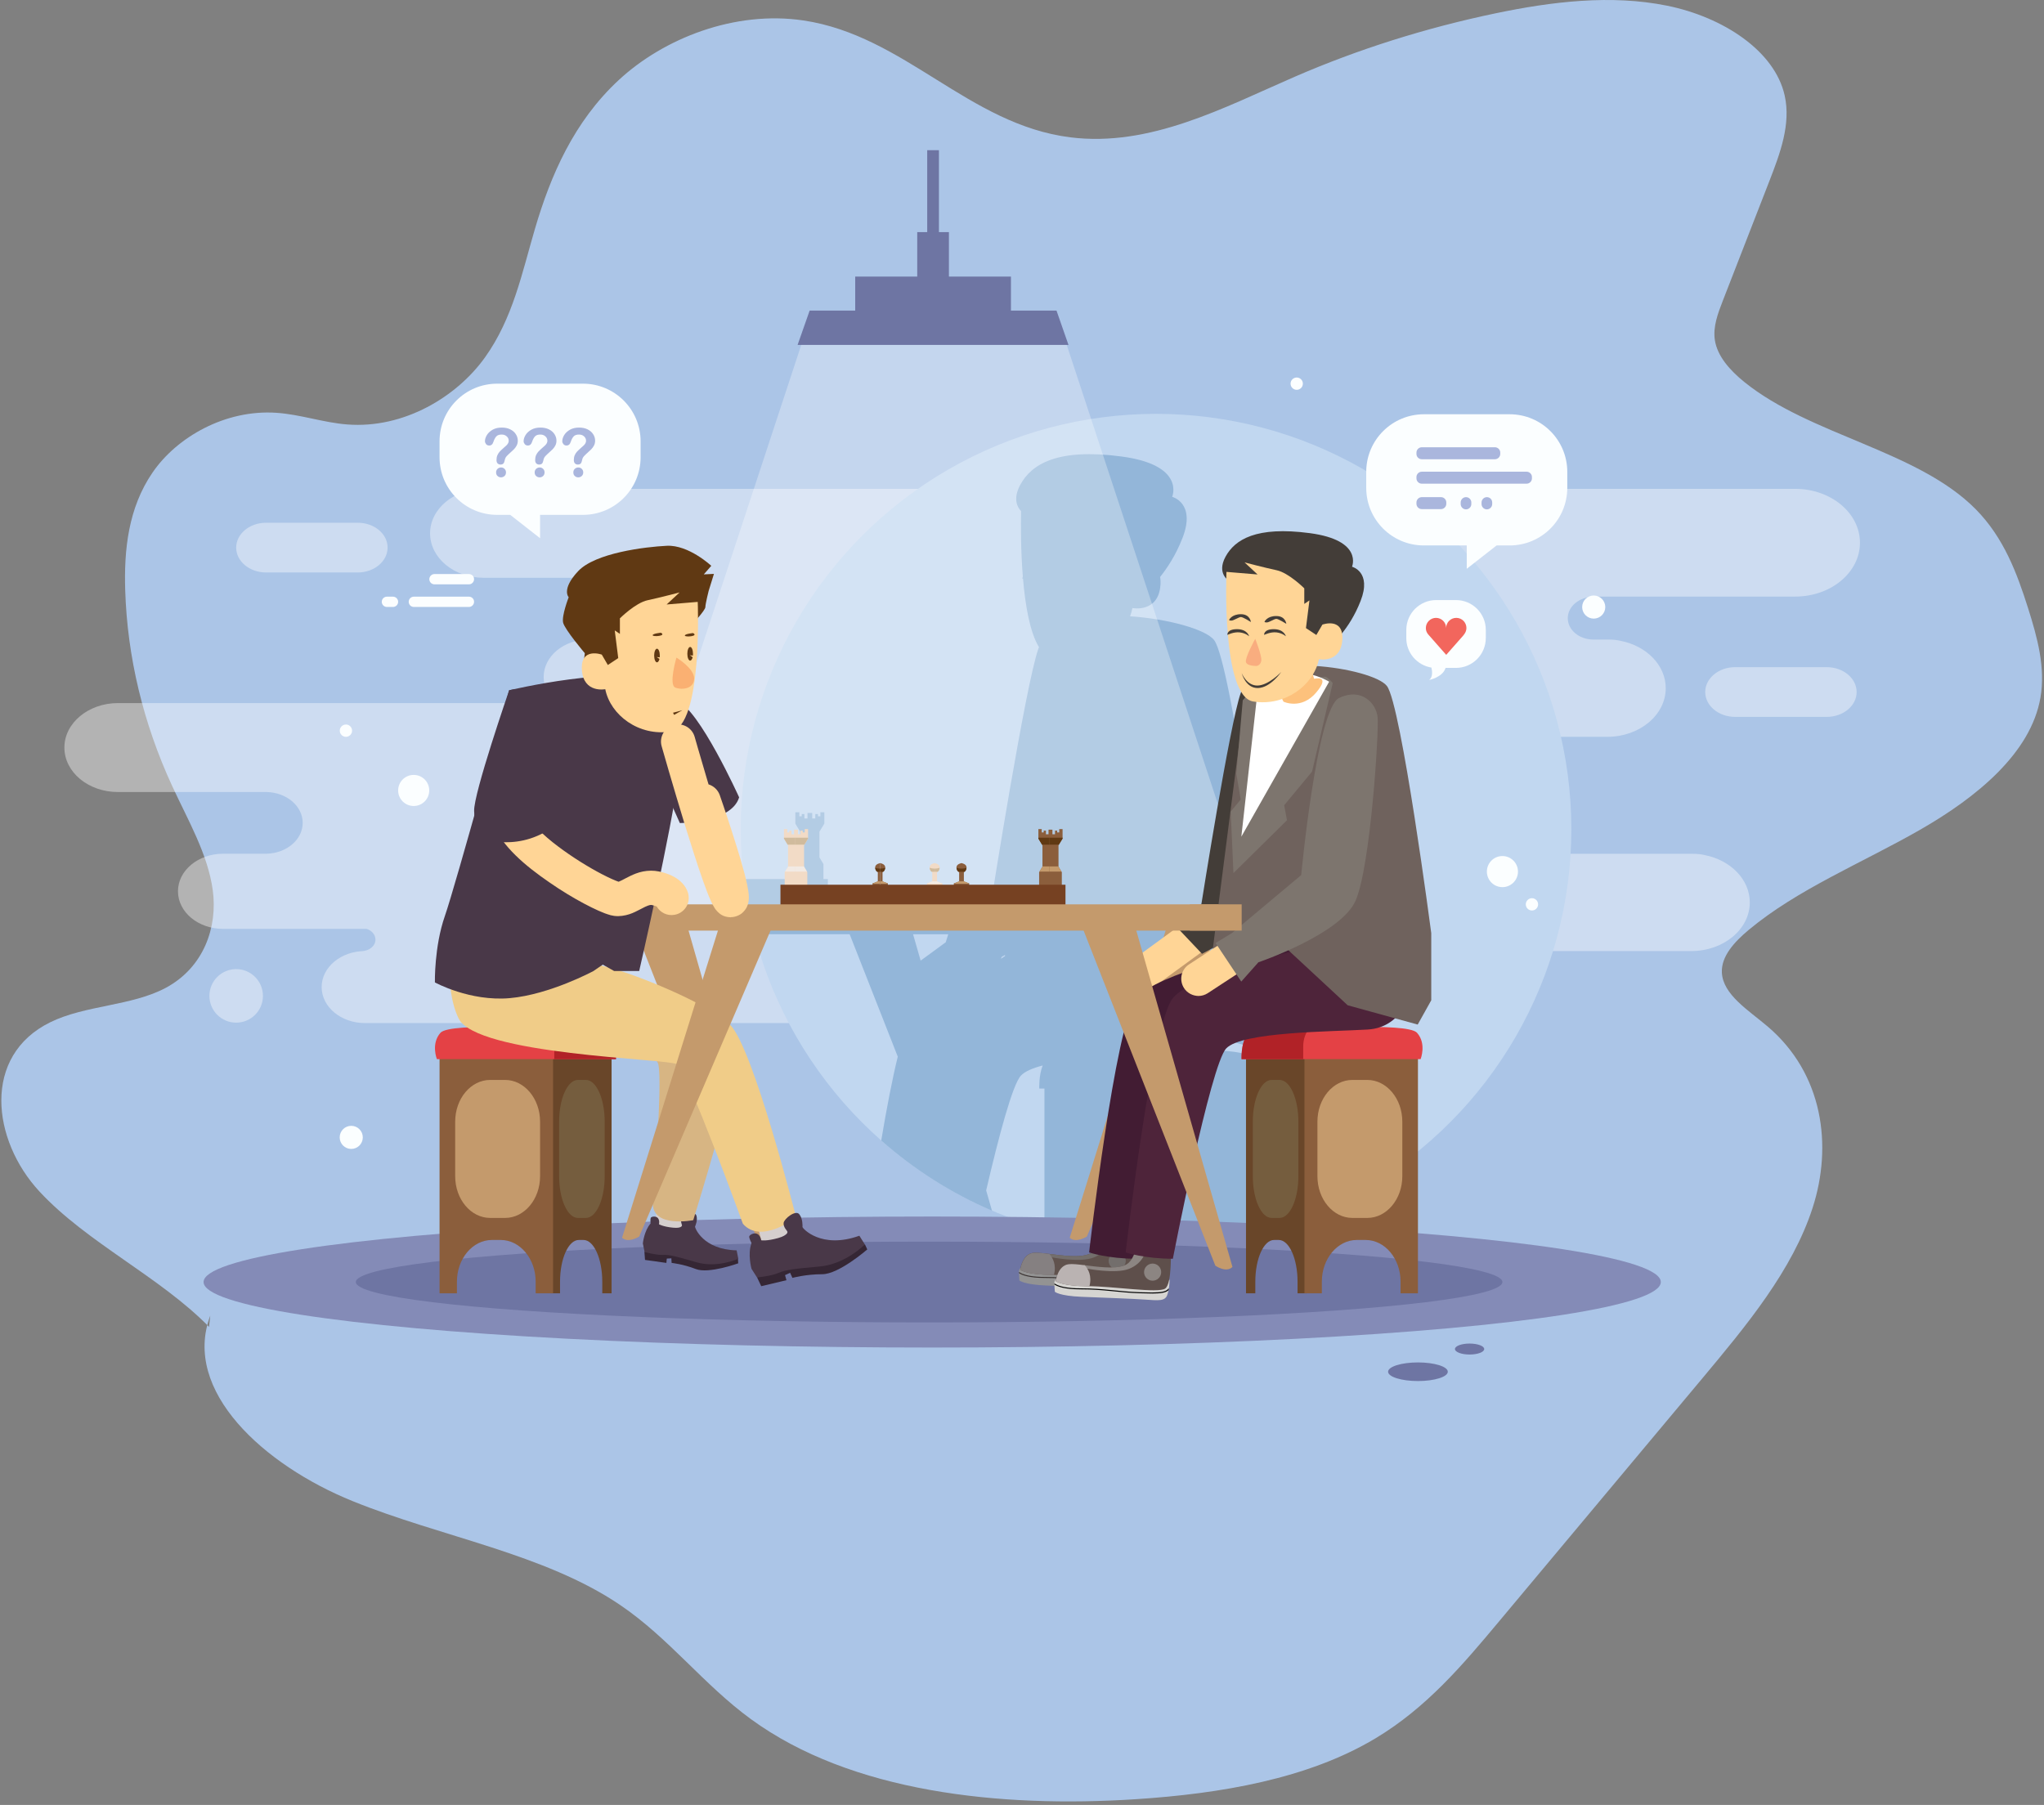 <?xml version="1.0" encoding="UTF-8"?>
<svg width="428px" height="378px" viewBox="0 0 428 378" version="1.1" xmlns="http://www.w3.org/2000/svg" xmlns:xlink="http://www.w3.org/1999/xlink">
    <rect x="0" y="0" width="428" height="378" fill="#808080" stroke="none"/>
    <!-- Generator: Sketch 51.1 (57501) - http://www.bohemiancoding.com/sketch -->
    <title>Group</title>
    <desc>Created with Sketch.</desc>
    <defs></defs>
    <g id="Desktop" stroke="none" stroke-width="1" fill="none" fill-rule="evenodd">
        <g id="Home-2" transform="translate(-866, -1671)">
            <g id="services" transform="translate(69, 1355)">
                <g id="challenging-Friends">
                    <g id="Group" transform="translate(797, 316)">
                        <path d="M8.248,249.514 C-1.705,238.77 -3.812,221.12 10.534,214.08 C17.876,210.477 27.545,210.706 34.702,206.879 C42.75,202.575 45.584,194.065 44.554,186.459 C43.524,178.853 39.356,171.771 36.039,164.581 C29.983,151.452 26.652,137.55 26.218,123.59 C25.955,115.151 26.851,106.396 31.94,98.963 C37.031,91.529 47.174,85.725 57.878,86.45 C62.913,86.79 67.668,88.499 72.698,88.891 C84.625,89.821 95.701,83.045 101.564,74.832 C107.427,66.619 109.318,57.091 112.016,47.916 C115.303,36.742 120.132,25.505 129.57,16.755 C139.007,8.005 153.876,2.155 168.222,4.283 C189.424,7.428 202.818,26.095 224.127,28.761 C240.807,30.848 256.284,22.515 271.066,16.092 C284.351,10.32 298.543,5.837 313.217,2.777 C324.92,0.337 337.355,-1.188 349.077,1.193 C360.8,3.574 371.626,10.648 373.704,20.02 C375.038,26.034 372.742,32.138 370.472,37.977 C367.234,46.299 363.997,54.622 360.76,62.946 C359.711,65.641 358.653,68.433 359.081,71.23 C359.6,74.606 362.235,77.558 365.248,79.997 C379.078,91.188 401.559,94.334 413.721,106.663 C419.597,112.619 422.355,120.072 424.671,127.384 C426.614,133.516 428.345,139.849 427.257,146.108 C425.24,157.698 413.976,166.955 401.939,173.839 C389.903,180.723 376.388,186.223 366.177,194.736 C363.198,197.22 360.393,200.254 360.547,203.666 C360.757,208.298 366.11,211.554 370.115,214.957 C381.754,224.842 383.768,239.932 379.539,252.981 C375.308,266.031 365.742,277.556 356.33,288.81 C342.122,305.8 327.914,322.791 313.705,339.782 C306.317,348.617 298.722,357.628 288.027,364.042 C273.856,372.541 255.604,375.639 237.837,376.796 C209.301,378.655 178.184,375.333 157.217,360.012 C147.204,352.696 140.161,343.103 129.804,336.089 C113.973,325.37 92.396,321.892 73.822,314.364 C55.25,306.836 38.084,291.266 44.03,275.525 L43.773,277.877 C33.45,267.35 18.202,260.258 8.248,249.514 Z" id="Fill-3" fill="#ABC5E7"></path>
                        <g transform="translate(13.431, 102.374)" fill="#FFFFFF" fill-rule="nonzero" opacity="0.4">
                            <g transform="translate(0, 44.745)">
                                <path d="M62.225,52.057 L62.375,52.057 C62.375,52.057 62.325,52.057 62.225,52.057 Z" id="Shape"></path>
                                <path d="M285.881,0.122 L167.994,0.122 L96.298,0.122 L11.265,0.122 C5.084,0.122 0.052,4.3 0.052,9.436 C0.052,14.59 5.066,18.751 11.265,18.751 L42.673,18.751 C42.586,18.751 42.516,18.751 42.429,18.751 C46.608,18.856 49.951,21.711 49.951,25.21 C49.951,28.71 46.608,31.548 42.429,31.67 C42.516,31.67 42.586,31.67 42.673,31.67 L33.289,31.67 C28.066,31.67 23.835,35.187 23.835,39.539 C23.835,43.892 28.066,47.409 33.289,47.409 L63.339,47.409 C64.419,47.757 65.185,48.628 65.185,49.655 C65.185,50.978 63.897,52.057 62.295,52.057 L62.974,52.057 C57.977,52.057 53.92,55.435 53.92,59.596 C53.92,63.757 57.977,67.135 62.974,67.135 L209.466,67.135 C214.463,67.135 218.519,63.757 218.519,59.596 C218.519,55.435 214.463,52.057 209.466,52.057 L240.927,52.057 L340.706,52.057 C347.479,52.057 352.963,47.496 352.963,41.872 C352.963,37.067 348.959,33.045 343.579,31.966 C342.778,31.774 341.942,31.687 341.072,31.687 L243.677,31.687 C240.7,31.687 238.298,29.685 238.298,27.213 C238.298,24.74 240.718,22.738 243.677,22.738 L243.677,22.686 L285.881,22.686 C293.367,22.686 299.443,17.637 299.443,11.404 C299.443,5.171 293.367,0.122 285.881,0.122 Z" id="Shape"></path>
                                <circle id="Oval" cx="36.022" cy="61.442" r="5.606"></circle>
                            </g>
                            <g transform="translate(35.866, 0)" id="Shape">
                                <path d="M102.931,51.936 L103.081,51.936 C103.031,51.936 102.981,51.936 102.931,51.936 Z"></path>
                                <path d="M326.586,0 L208.7,0 L137.003,0 L51.97,0 C45.79,0 40.758,4.179 40.758,9.315 C40.758,14.468 45.772,18.629 51.97,18.629 L83.379,18.629 C83.292,18.629 83.222,18.629 83.135,18.629 C87.314,18.734 90.657,21.589 90.657,25.089 C90.657,28.588 87.314,31.426 83.135,31.548 C83.222,31.548 83.292,31.548 83.379,31.548 L73.995,31.548 C68.772,31.548 64.541,35.065 64.541,39.417 C64.541,43.77 68.772,47.287 73.995,47.287 L104.045,47.287 C105.125,47.635 105.891,48.506 105.891,49.533 C105.891,50.856 104.602,51.936 103.001,51.936 L103.68,51.936 C98.683,51.936 94.626,55.313 94.626,59.474 C94.626,63.635 98.683,67.013 103.68,67.013 L250.172,67.013 C255.168,67.013 259.225,63.635 259.225,59.474 C259.225,55.313 255.168,51.936 250.172,51.936 L281.632,51.936 L287.239,51.936 C294.011,51.936 299.496,47.374 299.496,41.75 C299.496,36.945 295.491,32.923 290.111,31.844 C289.31,31.652 288.475,31.565 287.604,31.565 L284.366,31.565 C281.389,31.565 278.986,29.563 278.986,27.091 C278.986,24.618 281.406,22.616 284.366,22.616 L284.366,22.564 L326.604,22.564 C334.09,22.564 340.166,17.515 340.166,11.282 C340.166,5.049 334.073,0 326.586,0 Z"></path>
                                <path d="M25.628,7.103 L6.407,7.103 C2.96,7.103 0.157,9.436 0.157,12.309 C0.157,15.182 2.96,17.515 6.407,17.515 L25.611,17.515 C29.058,17.515 31.861,15.182 31.861,12.309 C31.879,9.436 29.076,7.103 25.628,7.103 Z"></path>
                                <path d="M333.22,37.346 L314.016,37.346 C310.569,37.346 307.766,39.679 307.766,42.551 C307.766,45.424 310.569,47.757 314.016,47.757 L333.22,47.757 C336.667,47.757 339.47,45.424 339.47,42.551 C339.47,39.679 336.667,37.346 333.22,37.346 Z"></path>
                            </g>
                        </g>
                        <g transform="translate(154.978, 86.53)" fill-rule="nonzero">
                            <circle id="Oval" fill="#C1D7F0" cx="87.087" cy="87.105" r="86.965"></circle>
                            <path d="M81.655,42.534 C81.864,41.977 82.021,41.402 82.143,40.81 C82.143,40.81 87.575,41.89 88.01,36.022 C88.062,35.343 88.028,34.786 87.94,34.299 C89.403,32.471 91.214,29.772 92.624,26.151 C95.497,18.786 90.465,17.515 90.465,17.515 C90.465,17.515 93.338,10.864 79.862,9.071 C66.386,7.278 60.989,10.69 58.656,15.008 C57.089,17.915 58.029,19.674 58.83,20.51 C58.778,23.173 58.743,28.623 59.196,34.212 C59.091,34.473 59.109,34.682 59.109,34.682 C59.109,34.682 59.161,34.664 59.231,34.629 C59.701,40.201 60.658,45.859 62.573,48.993 C62.521,49.098 62.486,49.22 62.451,49.324 C59.753,56.88 52.562,102.356 52.562,102.356 L52.423,102.496 L49.69,102.496 L18.368,102.496 L18.368,97.568 L17.445,97.568 L17.445,94.417 L16.61,93.024 L16.61,92.955 L16.61,87.644 L17.637,85.956 L17.637,85.729 L17.637,83.57 L16.801,83.57 L16.801,84.424 L16.296,84.424 L16.296,83.953 L15.739,83.953 L15.739,84.876 L15.095,84.876 L15.095,83.727 L14.903,83.727 L14.294,83.727 L14.103,83.727 L14.103,84.876 L13.458,84.876 L13.458,83.953 L12.901,83.953 L12.901,84.424 L12.396,84.424 L12.396,83.57 L11.561,83.57 L11.561,85.729 L11.561,85.956 L12.483,87.488 L12.57,87.644 L12.57,92.955 L12.57,93.024 L11.822,94.26 L11.735,94.417 L11.735,97.568 L0.731,97.568 C1.201,101.503 1.933,105.351 2.908,109.112 L22.93,109.112 L33.01,134.757 C31.826,139.563 30.642,145.796 29.546,152.325 C36.405,158.383 44.223,163.363 52.736,167.019 L51.518,162.771 C54.164,151.419 57.037,140.607 58.795,138.727 C59.614,137.856 61.233,137.16 63.357,136.603 C62.521,138.657 62.643,141.443 62.643,141.443 L63.722,141.443 L63.722,170.884 C71.139,172.939 78.957,174.053 87.035,174.053 C93.912,174.053 100.615,173.252 107.04,171.737 L107.04,141.443 L107.701,141.443 C107.701,141.443 109.251,137.578 106.796,134.81 C105.943,133.852 102.165,133.469 97.586,133.364 C98.996,132.877 100.215,132.111 101.277,131.153 L106.988,132.72 L110.4,126.609 L110.4,109.721 C110.4,109.721 102.844,52.197 99.257,47.531 C97.534,45.267 89.594,43.074 81.655,42.534 Z M43.056,110.8 L37.798,114.648 L36.214,109.129 L43.578,109.129 L43.056,110.8 Z M55.452,113.708 L54.599,114.265 L54.773,113.847 C55.017,113.708 55.261,113.586 55.47,113.464 L55.452,113.708 Z" id="Shape" fill="#93B6D9"></path>
                        </g>
                        <g transform="translate(42.507, 254.716)" fill-rule="nonzero" id="Oval">
                            <ellipse fill="#848BB7" cx="152.69" cy="13.772" rx="152.568" ry="13.719"></ellipse>
                            <ellipse fill="#6E75A3" cx="152.046" cy="13.772" rx="120.045" ry="8.462"></ellipse>
                        </g>
                        <g transform="translate(91.952, 80.262)" fill-rule="nonzero" id="Shape">
                            <path d="M30.12,0.087 L12.153,0.087 C5.484,0.087 0.087,5.484 0.087,12.153 L0.087,15.495 C0.087,22.164 5.484,27.561 12.153,27.561 L14.886,27.561 L21.136,32.453 L21.136,27.561 L30.12,27.561 C36.788,27.561 42.186,22.164 42.186,15.495 L42.186,12.153 C42.186,5.502 36.788,0.087 30.12,0.087 Z" fill="#FBFEFF"></path>
                            <g transform="translate(9.576, 9.228)" fill="#AAB6DD">
                                <path d="M0.017,2.925 C0.017,2.49 0.157,2.054 0.435,1.602 C0.714,1.149 1.132,0.783 1.654,0.487 C2.194,0.192 2.821,0.052 3.534,0.052 C4.196,0.052 4.788,0.174 5.293,0.418 C5.798,0.662 6.198,0.992 6.477,1.428 C6.755,1.846 6.895,2.316 6.895,2.803 C6.895,3.186 6.808,3.534 6.651,3.83 C6.494,4.126 6.303,4.37 6.094,4.596 C5.867,4.805 5.484,5.171 4.927,5.676 C4.77,5.815 4.649,5.937 4.544,6.059 C4.457,6.163 4.387,6.268 4.335,6.355 C4.283,6.442 4.248,6.529 4.231,6.616 C4.213,6.703 4.161,6.86 4.109,7.086 C4.022,7.556 3.743,7.8 3.291,7.8 C3.047,7.8 2.855,7.73 2.681,7.574 C2.525,7.417 2.437,7.191 2.437,6.877 C2.437,6.494 2.49,6.163 2.612,5.867 C2.733,5.589 2.89,5.345 3.082,5.119 C3.273,4.91 3.552,4.649 3.883,4.353 C4.179,4.091 4.387,3.9 4.527,3.778 C4.666,3.639 4.77,3.5 4.858,3.343 C4.945,3.186 4.997,3.012 4.997,2.821 C4.997,2.455 4.858,2.141 4.579,1.898 C4.3,1.637 3.952,1.515 3.517,1.515 C3.012,1.515 2.646,1.637 2.403,1.898 C2.159,2.159 1.967,2.525 1.793,3.029 C1.637,3.552 1.341,3.813 0.905,3.813 C0.644,3.813 0.435,3.726 0.261,3.534 C0.122,3.325 0.017,3.134 0.017,2.925 Z M3.395,10.481 C3.116,10.481 2.873,10.394 2.664,10.203 C2.455,10.028 2.35,9.767 2.35,9.436 C2.35,9.141 2.455,8.897 2.646,8.705 C2.855,8.514 3.099,8.409 3.395,8.409 C3.691,8.409 3.935,8.514 4.126,8.705 C4.318,8.897 4.422,9.141 4.422,9.436 C4.422,9.75 4.318,10.011 4.109,10.203 C3.9,10.377 3.656,10.481 3.395,10.481 Z"></path>
                                <path d="M8.113,2.925 C8.113,2.49 8.253,2.054 8.531,1.602 C8.81,1.149 9.228,0.783 9.75,0.487 C10.29,0.192 10.916,0.052 11.63,0.052 C12.292,0.052 12.884,0.174 13.389,0.418 C13.894,0.662 14.294,0.992 14.573,1.428 C14.851,1.846 14.99,2.316 14.99,2.803 C14.99,3.186 14.903,3.534 14.747,3.83 C14.59,4.126 14.398,4.37 14.19,4.596 C13.963,4.805 13.58,5.171 13.023,5.676 C12.866,5.815 12.744,5.937 12.64,6.059 C12.553,6.163 12.483,6.268 12.431,6.355 C12.379,6.442 12.344,6.529 12.327,6.616 C12.309,6.703 12.257,6.86 12.205,7.086 C12.118,7.556 11.839,7.8 11.386,7.8 C11.143,7.8 10.951,7.73 10.777,7.574 C10.62,7.417 10.533,7.191 10.533,6.877 C10.533,6.494 10.586,6.163 10.707,5.867 C10.829,5.589 10.986,5.345 11.178,5.119 C11.369,4.91 11.648,4.649 11.978,4.353 C12.274,4.091 12.483,3.9 12.623,3.778 C12.762,3.639 12.866,3.5 12.953,3.343 C13.04,3.186 13.093,3.012 13.093,2.821 C13.093,2.455 12.953,2.141 12.675,1.898 C12.396,1.637 12.048,1.515 11.613,1.515 C11.108,1.515 10.742,1.637 10.499,1.898 C10.255,2.159 10.063,2.525 9.889,3.029 C9.732,3.552 9.436,3.813 9.001,3.813 C8.74,3.813 8.531,3.726 8.357,3.534 C8.2,3.325 8.113,3.134 8.113,2.925 Z M11.474,10.481 C11.195,10.481 10.951,10.394 10.742,10.203 C10.533,10.028 10.429,9.767 10.429,9.436 C10.429,9.141 10.533,8.897 10.725,8.705 C10.934,8.514 11.178,8.409 11.474,8.409 C11.77,8.409 12.013,8.514 12.205,8.705 C12.396,8.897 12.501,9.141 12.501,9.436 C12.501,9.75 12.396,10.011 12.187,10.203 C11.996,10.377 11.752,10.481 11.474,10.481 Z"></path>
                                <path d="M16.209,2.925 C16.209,2.49 16.348,2.054 16.627,1.602 C16.906,1.149 17.323,0.783 17.846,0.487 C18.385,0.192 19.012,0.052 19.726,0.052 C20.388,0.052 20.98,0.174 21.485,0.418 C21.989,0.662 22.39,0.992 22.668,1.428 C22.947,1.846 23.086,2.316 23.086,2.803 C23.086,3.186 22.999,3.534 22.843,3.83 C22.686,4.126 22.494,4.37 22.285,4.596 C22.059,4.805 21.676,5.171 21.119,5.676 C20.962,5.815 20.84,5.937 20.736,6.059 C20.649,6.163 20.579,6.268 20.527,6.355 C20.475,6.442 20.44,6.529 20.423,6.616 C20.405,6.703 20.353,6.86 20.301,7.086 C20.214,7.556 19.935,7.8 19.482,7.8 C19.239,7.8 19.047,7.73 18.873,7.574 C18.716,7.417 18.629,7.191 18.629,6.877 C18.629,6.494 18.681,6.163 18.803,5.867 C18.925,5.589 19.082,5.345 19.273,5.119 C19.465,4.91 19.744,4.649 20.074,4.353 C20.37,4.091 20.579,3.9 20.719,3.778 C20.858,3.639 20.962,3.5 21.049,3.343 C21.136,3.186 21.189,3.012 21.189,2.821 C21.189,2.455 21.049,2.141 20.771,1.898 C20.492,1.637 20.144,1.515 19.709,1.515 C19.204,1.515 18.838,1.637 18.594,1.898 C18.351,2.159 18.159,2.525 17.985,3.029 C17.828,3.552 17.532,3.813 17.097,3.813 C16.836,3.813 16.627,3.726 16.453,3.534 C16.296,3.325 16.209,3.134 16.209,2.925 Z M19.569,10.481 C19.291,10.481 19.047,10.394 18.838,10.203 C18.629,10.028 18.525,9.767 18.525,9.436 C18.525,9.141 18.629,8.897 18.821,8.705 C19.03,8.514 19.273,8.409 19.569,8.409 C19.865,8.409 20.109,8.514 20.301,8.705 C20.492,8.897 20.597,9.141 20.597,9.436 C20.597,9.75 20.492,10.011 20.283,10.203 C20.074,10.377 19.848,10.481 19.569,10.481 Z"></path>
                            </g>
                        </g>
                        <g transform="translate(286.079, 86.704)" fill-rule="nonzero" id="Shape">
                            <path d="M12.083,0.052 L30.033,0.052 C36.701,0.052 42.099,5.449 42.099,12.118 L42.099,15.461 C42.099,22.129 36.701,27.526 30.033,27.526 L27.3,27.526 L21.049,32.418 L21.049,27.526 L12.065,27.526 C5.397,27.526 0,22.129 0,15.461 L0,12.118 C0,5.449 5.415,0.052 12.083,0.052 Z" fill="#FBFEFF"></path>
                            <g transform="translate(10.446, 6.964)" fill="#AAB6DD">
                                <path d="M1.184,2.507 L16.505,2.507 C17.115,2.507 17.619,2.002 17.619,1.393 L17.619,1.114 C17.619,0.505 17.115,0 16.505,0 L1.184,0 C0.575,0 0.07,0.505 0.07,1.114 L0.07,1.393 C0.07,2.02 0.575,2.507 1.184,2.507 Z"></path>
                                <path d="M23.139,5.119 L1.184,5.119 C0.575,5.119 0.07,5.624 0.07,6.233 L0.07,6.512 C0.07,7.121 0.575,7.626 1.184,7.626 L23.139,7.626 C23.748,7.626 24.253,7.121 24.253,6.512 L24.253,6.233 C24.253,5.624 23.748,5.119 23.139,5.119 Z"></path>
                                <path d="M5.206,10.446 L1.184,10.446 C0.575,10.446 0.07,10.951 0.07,11.561 L0.07,11.839 C0.07,12.449 0.575,12.953 1.184,12.953 L5.206,12.953 C5.815,12.953 6.32,12.449 6.32,11.839 L6.32,11.561 C6.32,10.934 5.815,10.446 5.206,10.446 Z"></path>
                                <path d="M10.446,10.446 C9.837,10.446 9.332,10.951 9.332,11.561 L9.332,11.891 C9.332,12.501 9.837,13.006 10.446,13.006 C11.056,13.006 11.561,12.501 11.561,11.891 L11.561,11.561 C11.561,10.934 11.056,10.446 10.446,10.446 Z"></path>
                                <path d="M14.816,10.446 C14.207,10.446 13.702,10.951 13.702,11.561 L13.702,11.891 C13.702,12.501 14.207,13.006 14.816,13.006 C15.426,13.006 15.931,12.501 15.931,11.891 L15.931,11.561 C15.931,10.934 15.443,10.446 14.816,10.446 Z"></path>
                            </g>
                        </g>
                        <g transform="translate(79.939, 120.132)" fill="#FBFEFF" fill-rule="nonzero" id="Shape">
                            <path d="M18.246,0.087 L11.038,0.087 C10.446,0.087 9.959,0.575 9.959,1.167 C9.959,1.758 10.446,2.246 11.038,2.246 L18.246,2.246 C18.838,2.246 19.326,1.758 19.326,1.167 C19.343,0.575 18.856,0.087 18.246,0.087 Z"></path>
                            <path d="M18.246,4.823 L6.72,4.823 C6.128,4.823 5.641,5.31 5.641,5.902 C5.641,6.494 6.128,6.982 6.72,6.982 L18.246,6.982 C18.838,6.982 19.326,6.494 19.326,5.902 C19.343,5.31 18.856,4.823 18.246,4.823 Z"></path>
                            <path d="M2.35,4.823 L1.079,4.823 C0.487,4.823 0,5.31 0,5.902 C0,6.494 0.487,6.982 1.079,6.982 L2.35,6.982 C2.942,6.982 3.43,6.494 3.43,5.902 C3.43,5.31 2.942,4.823 2.35,4.823 Z"></path>
                        </g>
                        <g transform="translate(128.689, 31.339)" fill-rule="nonzero" id="Shape">
                            <polygon fill="#6E75A3" points="92.537 33.707 82.996 33.707 82.996 26.586 70.008 26.586 70.008 17.271 67.918 17.271 67.918 0.122 65.464 0.122 65.464 17.271 63.374 17.271 63.374 26.586 50.386 26.586 50.386 33.707 40.845 33.707 38.321 40.897 95.044 40.897"></polygon>
                            <polygon fill="#FFFFFF" opacity="0.3" points="94.678 40.897 66.874 40.897 39.087 40.897 0.052 159.463 66.874 159.463 133.713 159.463"></polygon>
                        </g>
                        <g transform="translate(90.908, 111.079)" fill-rule="nonzero">
                            <path d="M165.121,81.638 L136.672,147.885 C136.672,147.885 134.374,149.347 133.086,148.129 L153.839,81.638 L165.121,81.638 Z" id="Shape" fill="#C49A6C"></path>
                            <path d="M47.705,52.911 L51.448,61.285 C51.448,61.285 62.225,61.285 63.862,55.905 C63.862,55.905 55.487,37.363 50.856,35.709 C46.207,34.072 47.705,52.911 47.705,52.911 Z" id="Shape" fill="#493848"></path>
                            <g transform="translate(0, 103.941)" id="Shape">
                                <path d="M24.41,6.529 L24.41,55.835 L26.36,55.835 C26.36,55.818 26.36,55.783 26.36,55.766 L26.36,53.398 C26.36,48.575 28.118,44.658 30.294,44.658 L31.269,44.658 C33.446,44.658 35.204,48.575 35.204,53.398 L35.204,55.766 C35.204,55.783 35.204,55.818 35.204,55.835 L37.154,55.835 L37.154,6.529 L24.41,6.529 Z" fill="#694629"></path>
                                <path d="M35.709,31.304 C35.709,36.127 33.95,40.044 31.774,40.044 L30.103,40.044 C27.926,40.044 26.168,36.127 26.168,31.304 L26.168,19.883 C26.168,15.06 27.926,11.143 30.103,11.143 L31.774,11.143 C33.95,11.143 35.709,15.06 35.709,19.883 L35.709,31.304 Z" fill="#755D3E"></path>
                                <path d="M1.132,6.529 L1.132,55.835 L4.77,55.835 C4.77,55.818 4.77,55.783 4.77,55.766 L4.77,53.398 C4.77,48.575 8.061,44.658 12.1,44.658 L13.928,44.658 C17.968,44.658 21.258,48.575 21.258,53.398 L21.258,55.766 C21.258,55.783 21.258,55.818 21.258,55.835 L24.897,55.835 L24.897,6.529 L1.132,6.529 Z" fill="#8B5E3C"></path>
                                <path d="M22.181,31.304 C22.181,36.127 18.908,40.044 14.851,40.044 L11.735,40.044 C7.678,40.044 4.405,36.127 4.405,31.304 L4.405,19.883 C4.405,15.06 7.678,11.143 11.735,11.143 L14.851,11.143 C18.89,11.143 22.181,15.06 22.181,19.883 L22.181,31.304 Z" fill="#C49A6C"></path>
                                <path d="M0.575,6.79 L25.35,6.79 L38.059,6.79 C38.059,6.79 38.268,1.532 35.692,1.01 C33.097,0.505 25.994,0.627 25.994,0.627 C25.994,0.627 3.378,-1.045 1.323,1.271 C-0.714,3.569 0.575,6.79 0.575,6.79 Z" fill="#E44145"></path>
                                <path d="M25.141,6.79 L38.077,6.79 C38.077,6.79 38.286,1.532 35.709,1.01 C33.115,0.505 26.011,0.627 26.011,0.627 C26.011,0.627 25.245,0.575 23.974,0.487 C24.653,1.341 25.158,2.525 25.158,4.213 L25.158,6.79 L25.141,6.79 Z" fill="#B12227"></path>
                            </g>
                            <g transform="translate(122.396, 143.985)">
                                <path d="M2.733,10.499 C2.733,10.499 0.905,10.394 0.627,10.394 C0.348,10.394 0.052,10.777 0.052,11.265 C0.052,11.752 0.157,13.093 0.157,13.093 C0.157,13.093 1.027,13.963 5.833,14.155 C10.638,14.346 16.209,14.538 18.995,14.729 C21.781,14.921 23.226,15.112 23.696,13.772 C24.183,12.431 24.183,10.603 24.183,10.603 L2.733,10.499 Z" id="Shape" fill="#939393"></path>
                                <path d="M17.515,0.122 C17.515,0.122 17.811,6.459 14.625,7.608 C11.456,8.757 5.31,7.034 2.995,7.312 C0.696,7.608 0.313,10.864 0.313,10.864 C0.313,10.864 1.758,11.926 7.034,11.926 C12.309,11.926 21.833,13.458 23.26,12.414 C24.706,11.352 24.41,4.353 24.41,4.353 L17.515,0.122 Z" id="Shape" fill="#60524D"></path>
                                <path d="M14.642,7.608 C12.483,8.392 8.914,7.835 6.146,7.504 L6.738,8.218 C6.738,8.218 12.814,9.436 15.704,8.287 C18.594,7.138 19.099,4.77 19.099,4.77 C19.099,4.77 17.759,3.83 17.219,3.708 C16.871,5.345 16.14,7.069 14.642,7.608 Z" id="Shape" fill="#736E6C"></path>
                                <path d="M7.382,11.944 C7.957,9.732 7.103,8.305 6.407,7.539 C5.014,7.365 3.795,7.225 3.012,7.33 C0.714,7.626 0.331,10.882 0.331,10.882 C0.331,10.882 1.776,11.944 7.051,11.944 C7.156,11.926 7.278,11.944 7.382,11.944 Z" id="Shape" fill="#858081"></path>
                                <path d="M24.009,12.327 C23.574,13.023 22.599,13.215 20.492,13.232 C19.796,13.232 18.977,13.215 18.02,13.18 C13.458,13.04 10.586,12.361 5.537,12.361 C3.029,12.361 1.584,12.031 0.783,11.7 C0.435,11.561 0.209,11.421 0.07,11.317 C0.07,11.386 0.07,11.474 0.07,11.561 C0.696,11.978 2.176,12.57 5.537,12.57 C10.568,12.57 13.441,13.249 18.02,13.389 C18.977,13.424 19.796,13.441 20.51,13.441 C20.544,13.441 20.579,13.441 20.614,13.441 C22.373,13.441 23.4,13.267 23.957,12.727 C23.957,12.588 23.992,12.466 24.009,12.327 Z" id="Shape" fill="#393231"></path>
                                <circle id="Oval" fill="#736E6C" cx="20.631" cy="8.984" r="1.793"></circle>
                            </g>
                            <path d="M146.074,94.522 C144.908,92.92 145.256,90.674 146.858,89.507 L164.46,76.658 L169.648,36.318 C169.909,34.351 171.702,32.958 173.67,33.219 C175.637,33.463 177.03,35.274 176.769,37.241 L171.389,79.113 C171.267,80.088 170.745,80.976 169.944,81.551 L151.106,95.305 C150.462,95.775 149.73,96.002 148.999,96.002 C147.867,96.002 146.771,95.479 146.074,94.522 Z" id="Shape" fill="#FFD596"></path>
                            <path d="M155.545,83.135 L160.786,88.672 C160.786,88.672 163.328,87.331 163.781,87.035 C164.233,86.739 172.312,80.75 172.312,80.75 C172.312,80.75 178.301,39.47 177.848,35.883 C177.396,32.296 171.11,27.805 168.882,34.09 C166.636,40.375 160.664,78.208 160.664,78.208 L155.545,83.135 Z" id="Shape" fill="#433D38"></path>
                            <path d="M173.322,87.871 C173.322,87.871 151.402,92.694 147.014,97.952 C142.627,103.209 137.143,151.21 137.143,151.21 C137.143,151.21 141.095,152.533 147.014,152.533 C147.014,152.533 154.901,111.984 158.192,108.485 C161.482,104.985 180.112,104.985 187.79,104.533 C195.468,104.097 198.097,95.984 198.097,88.968 C198.097,81.951 198.097,84.58 198.097,84.58 L173.548,84.58 L173.322,87.871 Z" id="Shape" fill="#421C33"></path>
                            <g transform="translate(35.517, 62.504)">
                                <path d="M5.867,19.134 L34.299,91.475 C34.299,91.475 36.597,93.077 37.885,91.736 L17.132,19.134 L5.867,19.134 Z" id="Shape" fill="#C49A6C"></path>
                                <g transform="translate(37.607, 0)" id="Shape">
                                    <g>
                                        <polygon fill="#F2DBC6" points="2.89 11.839 2.89 0.174 2.246 0.174 2.246 1.132 1.706 1.132 1.706 0.366 1.236 0.366 1.236 0.749 0.818 0.749 0.818 0.052 0.122 0.052 0.122 2.037 0.975 3.447 0.975 7.922 0.279 9.071 0.279 11.839"></polygon>
                                        <polygon fill="#D0BB9D" points="2.89 1.846 0.122 1.846 0.122 2.037 0.888 3.308 2.89 3.308"></polygon>
                                        <polygon fill="#F2EAE4" points="2.89 8.949 2.89 7.87 0.975 7.87 0.975 7.922 0.348 8.949"></polygon>
                                    </g>
                                    <g transform="translate(2.263, 0)">
                                        <polygon fill="#F2DBC6" points="0.139 11.839 0.139 0.174 0.783 0.174 0.783 1.132 1.323 1.132 1.323 0.366 1.793 0.366 1.793 0.749 2.211 0.749 2.211 0.052 2.908 0.052 2.908 2.037 2.072 3.447 2.072 7.922 2.751 9.071 2.751 11.839"></polygon>
                                        <polygon fill="#D0BB9D" points="0.139 1.846 2.908 1.846 2.908 2.037 2.141 3.308 0.139 3.308"></polygon>
                                        <polygon fill="#F2EAE4" points="0.139 8.949 0.139 7.87 2.072 7.87 2.072 7.922 2.681 8.949"></polygon>
                                    </g>
                                </g>
                                <g transform="translate(90.883, 0)" id="Shape">
                                    <g>
                                        <polygon fill="#8B5E3C" points="2.908 11.839 2.908 0.174 2.246 0.174 2.246 1.132 1.706 1.132 1.706 0.366 1.236 0.366 1.236 0.749 0.818 0.749 0.818 0.052 0.122 0.052 0.122 2.037 0.975 3.447 0.975 7.922 0.279 9.071 0.279 11.839"></polygon>
                                        <polygon fill="#603913" points="2.908 1.846 0.122 1.846 0.122 2.037 0.888 3.308 2.908 3.308"></polygon>
                                        <polygon fill="#C49A6C" points="2.908 8.949 2.908 7.87 0.975 7.87 0.975 7.922 0.348 8.949"></polygon>
                                    </g>
                                    <g transform="translate(2.263, 0)">
                                        <polygon fill="#8B5E3C" points="0.139 11.839 0.139 0.174 0.801 0.174 0.801 1.132 1.341 1.132 1.341 0.366 1.793 0.366 1.793 0.749 2.229 0.749 2.229 0.052 2.925 0.052 2.925 2.037 2.072 3.447 2.072 7.922 2.768 9.071 2.768 11.839"></polygon>
                                        <polygon fill="#603913" points="0.139 1.846 2.925 1.846 2.925 2.037 2.141 3.308 0.139 3.308"></polygon>
                                        <polygon fill="#C49A6C" points="0.139 8.949 0.139 7.87 2.072 7.87 2.072 7.922 2.681 8.949"></polygon>
                                    </g>
                                </g>
                                <g transform="translate(56.236, 7.138)" id="Shape">
                                    <path d="M1.654,4.701 L1.654,0.035 C1.654,0.035 0.592,0.192 0.592,0.923 C0.592,1.654 1.149,1.933 1.149,1.933 L1.149,3.865 L0.035,4.283 L0.035,4.701 L1.654,4.701 Z" fill="#8B5E3C"></path>
                                    <path d="M1.654,1.184 C0.958,1.167 0.783,1.079 0.592,0.992 C0.627,1.462 0.818,1.741 1.01,1.846 L1.654,1.846 L1.654,1.184 Z" fill="#603913"></path>
                                    <polygon fill="#C49A6C" points="1.654 3.848 1.132 3.848 0.017 4.348 1.654 4.348"></polygon>
                                    <path d="M1.637,4.701 L1.637,0.035 C1.637,0.035 2.699,0.192 2.699,0.923 C2.699,1.654 2.141,1.933 2.141,1.933 L2.141,3.865 L3.256,4.283 L3.256,4.701 L1.637,4.701 Z" fill="#8B5E3C"></path>
                                    <path d="M1.637,1.184 C2.333,1.167 2.507,1.079 2.699,0.992 C2.664,1.462 2.472,1.741 2.281,1.846 L1.637,1.846 L1.637,1.184 Z" fill="#603913"></path>
                                    <polygon fill="#C49A6C" points="1.637 3.848 2.159 3.848 3.273 4.348 1.637 4.348"></polygon>
                                </g>
                                <g transform="translate(67.553, 7.138)" id="Shape">
                                    <path d="M1.741,4.701 L1.741,0.035 C1.741,0.035 0.679,0.192 0.679,0.923 C0.679,1.654 1.236,1.933 1.236,1.933 L1.236,3.865 L0.122,4.283 L0.122,4.701 L1.741,4.701 Z" fill="#F2DBC6"></path>
                                    <path d="M1.741,1.184 C1.045,1.167 0.871,1.079 0.679,0.992 C0.714,1.462 0.905,1.741 1.097,1.846 L1.741,1.846 L1.741,1.184 Z" fill="#D0BB9D"></path>
                                    <polygon fill="#F2EAE4" points="1.741 3.848 1.201 3.848 0.104 4.348 1.741 4.348"></polygon>
                                    <path d="M1.724,4.701 L1.724,0.035 C1.724,0.035 2.786,0.192 2.786,0.923 C2.786,1.654 2.229,1.933 2.229,1.933 L2.229,3.865 L3.343,4.283 L3.343,4.701 L1.724,4.701 Z" fill="#F2DBC6"></path>
                                    <path d="M1.724,1.184 C2.42,1.167 2.594,1.079 2.786,0.992 C2.751,1.462 2.559,1.741 2.368,1.846 L1.724,1.846 L1.724,1.184 Z" fill="#D0BB9D"></path>
                                    <polygon fill="#F2EAE4" points="1.724 3.848 2.246 3.848 3.36 4.348 1.724 4.348"></polygon>
                                </g>
                                <g transform="translate(73.298, 7.138)" id="Shape">
                                    <path d="M1.619,4.701 L1.619,0.035 C1.619,0.035 0.557,0.192 0.557,0.923 C0.557,1.654 1.114,1.933 1.114,1.933 L1.114,3.865 L0,4.283 L0,4.701 L1.619,4.701 Z" fill="#8B5E3C"></path>
                                    <path d="M1.619,1.184 C0.923,1.167 0.749,1.079 0.557,0.992 C0.592,1.462 0.783,1.741 0.975,1.846 L1.619,1.846 L1.619,1.184 Z" fill="#603913"></path>
                                    <polygon fill="#C49A6C" points="1.619 3.848 1.097 3.848 0 4.348 1.619 4.348"></polygon>
                                    <path d="M1.602,4.701 L1.602,0.035 C1.602,0.035 2.664,0.192 2.664,0.923 C2.664,1.654 2.107,1.933 2.107,1.933 L2.107,3.865 L3.221,4.283 L3.221,4.701 L1.602,4.701 Z" fill="#8B5E3C"></path>
                                    <path d="M1.602,1.184 C2.298,1.167 2.472,1.079 2.664,0.992 C2.629,1.462 2.437,1.741 2.246,1.846 L1.602,1.846 L1.602,1.184 Z" fill="#603913"></path>
                                    <polygon fill="#C49A6C" points="1.602 3.848 2.141 3.848 3.238 4.348 1.602 4.348"></polygon>
                                </g>
                                <rect id="Rectangle-path" fill="#764122" x="36.997" y="11.7" width="59.683" height="5.502"></rect>
                                <rect id="Rectangle-path" fill="#C49A6C" x="0.104" y="15.809" width="133.452" height="5.502"></rect>
                            </g>
                            <path d="M46.869,140.607 L45.912,147.049 C45.912,147.049 46.869,149.156 51.587,147.815 L52.353,142.731 L46.869,140.607 Z" id="Shape" fill="#D5CFCE"></path>
                            <g transform="translate(43.7, 142.94)" id="Shape">
                                <path d="M1.689,7.312 L0.331,8.166 L0.453,9.837 L4.927,10.464 L5.014,9.558 L5.972,9.506 L6.024,10.464 C6.024,10.464 8.427,10.707 11.108,11.752 C13.789,12.797 19.97,10.551 19.97,10.551 L19.918,9.593 L5.432,8.009 L1.689,7.312 Z" fill="#352634"></path>
                                <path d="M0,6.39 C0,6.39 0.261,3.743 1.619,2.211 C1.619,2.211 1.532,1.323 1.654,1.027 C1.776,0.731 2.768,0.592 3.169,1.097 C3.569,1.602 3.378,2.368 3.378,2.368 C3.378,2.368 4.196,2.873 6.268,3.082 C8.34,3.291 8.2,2.542 8.2,2.542 C8.2,2.542 7.782,1.619 8.131,0.975 C8.462,0.331 10.899,-0.435 11.212,0.54 C11.526,1.515 11.021,2.612 10.934,2.838 C10.847,3.064 12.57,7.678 19.639,7.835 L19.987,9.593 C19.987,9.593 15.617,11.595 11.282,10.342 C6.964,9.088 5.554,8.723 4.161,8.792 C2.768,8.845 0.366,8.183 0.366,8.183 L0,6.39 Z" fill="#493848"></path>
                            </g>
                            <path d="M66.891,142.366 L68.493,148.668 C68.493,148.668 70.199,150.253 74.012,147.188 L72.759,142.192 L66.891,142.366 Z" id="Shape" fill="#D5CFCE"></path>
                            <path d="M26.603,83.553 L28.71,82.212 L34.473,82.212 L34.473,89.507 C34.473,89.507 33.707,93.355 46.573,96.802 C59.439,100.267 63.287,102.948 63.67,107.945 C64.053,112.942 54.251,144.455 54.251,144.455 C54.251,144.455 45.598,146.179 45.79,140.799 C45.79,140.799 47.896,115.832 46.939,111.793 C45.981,107.754 28.309,108.52 24.079,102.948 C19.883,97.394 26.603,83.553 26.603,83.553 Z" id="Shape" fill="#D7B583"></path>
                            <path d="M4.318,82.404 L29.685,82.404 L29.685,88.55 C29.685,88.55 30.259,91.04 33.916,91.04 C37.572,91.04 57.072,98.631 61.964,103.523 C66.856,108.415 75.788,143.863 75.788,143.863 C75.788,143.863 68.493,149.626 64.645,145.204 C64.645,145.204 52.928,112.925 50.821,111.775 C48.715,110.626 8.74,109.86 5.101,102.165 C1.428,94.504 4.318,82.404 4.318,82.404 Z" id="Shape" fill="#F0CC88"></path>
                            <path d="M15.704,33.48 C15.704,33.48 4.492,74.308 2.246,80.75 C4.06619183e-14,87.174 0.157,94.661 0.157,94.661 C0.157,94.661 7.487,98.7 15.861,97.952 C24.235,97.203 33.359,92.276 33.359,92.276 L35.309,90.935 L37.694,92.276 L42.934,92.276 C42.934,92.276 49.811,62.364 51.152,51.291 C52.493,40.218 54.599,35.744 46.817,31.844 C39.034,27.944 15.704,33.48 15.704,33.48 Z" id="Shape" fill="#493848"></path>
                            <g transform="translate(65.812, 142.766)" id="Shape">
                                <path d="M2.96,12.153 L1.811,13.685 L2.681,15.513 L7.957,14.259 L7.661,13.197 L8.723,12.71 L9.21,13.772 C9.21,13.772 11.996,13.006 15.461,13.006 C18.925,13.006 24.88,7.817 24.88,7.817 L24.392,6.755 L7.487,11.265 L2.96,12.153 Z" fill="#352634"></path>
                                <path d="M0.644,11.874 C0.644,11.874 -0.226,8.792 0.644,6.494 C0.644,6.494 0.157,5.537 0.157,5.154 C0.157,4.77 1.219,4.196 1.88,4.579 C2.559,4.962 2.664,5.902 2.664,5.902 C2.664,5.902 3.813,6.111 6.216,5.432 C8.618,4.753 8.131,3.987 8.131,3.987 C8.131,3.987 7.26,3.116 7.365,2.263 C7.469,1.393 9.854,-0.522 10.638,0.435 C11.404,1.393 11.317,2.838 11.317,3.116 C11.317,3.412 15.252,7.817 23.226,4.945 L24.375,6.773 C24.375,6.773 20.335,10.899 14.956,11.386 C9.576,11.874 7.852,12.065 6.303,12.727 C4.77,13.406 1.793,13.685 1.793,13.685 L0.644,11.874 Z" fill="#493848"></path>
                            </g>
                            <g transform="translate(168.882, 103.941)" id="Shape">
                                <path d="M13.859,6.529 L13.859,55.835 L11.909,55.835 C11.909,55.818 11.909,55.783 11.909,55.766 L11.909,53.398 C11.909,48.575 10.15,44.658 7.974,44.658 L6.999,44.658 C4.823,44.658 3.064,48.575 3.064,53.398 L3.064,55.766 C3.064,55.783 3.064,55.818 3.064,55.835 L1.114,55.835 L1.114,6.529 L13.859,6.529 Z" fill="#694629"></path>
                                <path d="M2.542,31.304 C2.542,36.127 4.3,40.044 6.477,40.044 L8.148,40.044 C10.324,40.044 12.083,36.127 12.083,31.304 L12.083,19.883 C12.083,15.06 10.324,11.143 8.148,11.143 L6.477,11.143 C4.3,11.143 2.542,15.06 2.542,19.883 L2.542,31.304 Z" fill="#755D3E"></path>
                                <path d="M37.119,6.529 L37.119,55.835 L33.48,55.835 C33.48,55.818 33.48,55.783 33.48,55.766 L33.48,53.398 C33.48,48.575 30.207,44.658 26.151,44.658 L24.322,44.658 C20.283,44.658 16.993,48.575 16.993,53.398 L16.993,55.766 C16.993,55.783 16.993,55.818 16.993,55.835 L13.354,55.835 L13.354,6.529 L37.119,6.529 Z" fill="#8B5E3C"></path>
                                <path d="M16.07,31.304 C16.07,36.127 19.343,40.044 23.4,40.044 L26.516,40.044 C30.555,40.044 33.846,36.127 33.846,31.304 L33.846,19.883 C33.846,15.06 30.555,11.143 26.516,11.143 L23.4,11.143 C19.343,11.143 16.07,15.06 16.07,19.883 L16.07,31.304 Z" fill="#C49A6C"></path>
                                <path d="M37.676,6.79 L12.901,6.79 L0.192,6.79 C0.192,6.79 -0.017,1.532 2.559,1.01 C5.154,0.505 12.257,0.627 12.257,0.627 C12.257,0.627 34.873,-1.045 36.928,1.271 C38.965,3.569 37.676,6.79 37.676,6.79 Z" fill="#E44145"></path>
                                <path d="M13.11,6.79 L0.174,6.79 C0.174,6.79 -0.035,1.532 2.542,1.01 C5.136,0.505 12.24,0.627 12.24,0.627 C12.24,0.627 13.006,0.575 14.277,0.487 C13.598,1.341 13.093,2.525 13.093,4.213 L13.093,6.79 L13.11,6.79 Z" fill="#B12227"></path>
                            </g>
                            <g transform="translate(129.708, 146.422)">
                                <path d="M2.838,10.429 C2.838,10.429 1.01,10.324 0.731,10.324 C0.435,10.324 0.157,10.707 0.157,11.195 C0.157,11.682 0.261,13.023 0.261,13.023 C0.261,13.023 1.132,13.894 5.937,14.085 C10.742,14.277 16.314,14.468 19.099,14.66 C21.885,14.851 23.33,15.043 23.8,13.702 C24.288,12.361 24.288,10.533 24.288,10.533 L2.838,10.429 Z" id="Shape" fill="#D6D5D2"></path>
                                <path d="M17.637,0.052 C17.637,0.052 17.933,6.39 14.747,7.539 C11.578,8.688 5.432,6.964 3.116,7.243 C0.818,7.539 0.435,10.795 0.435,10.795 C0.435,10.795 1.88,11.857 7.156,11.857 C12.431,11.857 21.955,13.389 23.382,12.344 C24.827,11.282 24.531,4.283 24.531,4.283 L17.637,0.052 Z" id="Shape" fill="#5E4F4B"></path>
                                <path d="M14.747,7.539 C12.588,8.322 9.019,7.765 6.25,7.434 L6.842,8.148 C6.842,8.148 12.919,9.367 15.809,8.218 C18.699,7.069 19.204,4.701 19.204,4.701 C19.204,4.701 17.863,3.761 17.323,3.639 C16.975,5.275 16.261,6.999 14.747,7.539 Z" id="Shape" fill="#8C8582"></path>
                                <path d="M7.504,11.874 C8.078,9.663 7.225,8.235 6.529,7.469 C5.136,7.295 3.917,7.156 3.134,7.26 C0.836,7.556 0.453,10.812 0.453,10.812 C0.453,10.812 1.898,11.874 7.173,11.874 C7.278,11.874 7.382,11.874 7.504,11.874 Z" id="Shape" fill="#BAB3B2"></path>
                                <path d="M24.114,12.274 C23.678,12.971 22.703,13.162 20.597,13.18 C19.9,13.18 19.065,13.162 18.124,13.128 C13.58,12.988 10.69,12.309 5.641,12.309 C3.134,12.309 1.689,11.978 0.888,11.648 C0.54,11.508 0.313,11.369 0.174,11.265 C0.174,11.334 0.174,11.421 0.174,11.508 C0.801,11.926 2.281,12.518 5.641,12.518 C10.673,12.518 13.545,13.197 18.124,13.336 C19.082,13.371 19.9,13.389 20.614,13.389 C20.649,13.389 20.684,13.389 20.719,13.389 C22.477,13.389 23.504,13.215 24.079,12.675 C24.079,12.518 24.096,12.396 24.114,12.274 Z" id="Shape" fill="#000000"></path>
                                <circle id="Oval" fill="#8C8582" cx="20.736" cy="8.914" r="1.793"></circle>
                            </g>
                            <path d="M180.982,87.871 C180.982,87.871 159.062,92.694 154.675,97.952 C150.287,103.209 144.803,151.21 144.803,151.21 C144.803,151.21 148.755,152.533 154.675,152.533 C154.675,152.533 162.562,111.984 165.852,108.485 C169.143,104.985 187.772,104.985 195.45,104.533 C203.128,104.097 205.757,95.984 205.757,88.968 C205.757,81.951 205.757,84.58 205.757,84.58 L181.209,84.58 L180.982,87.871 Z" id="Shape" fill="#4E243A"></path>
                            <path d="M170.048,33.028 L162.875,88.968 L171.093,86.582 L178.719,87.784 L191.289,99.449 L205.949,103.488 L208.787,98.404 L208.787,84.336 C208.787,84.336 202.502,36.475 199.507,32.592 C196.53,28.693 171.859,25.106 170.048,33.028 Z" id="Shape" fill="#6F625D"></path>
                            <path d="M167.367,71.766 L178.58,60.693 L177.988,57.559 L183.82,50.525 L188.155,31.983 C188.155,31.983 187.111,30.642 186.519,30.642 C185.927,30.642 172.608,31.983 172.608,31.983 L169.317,35.57 L167.977,50.978 L168.882,56.358 L166.793,58.9 L167.367,71.766 Z" id="Shape" fill="#7D756E"></path>
                            <path d="M35.744,80.193 C34.908,79.879 33.985,79.462 32.958,78.957 C30.904,77.947 28.466,76.571 25.976,74.952 C20.98,71.662 15.791,67.779 13.162,63.165 C11.822,60.693 11.491,58.029 11.474,55.365 C11.526,46.817 15.304,37.45 15.356,37.241 C16.07,35.396 18.159,34.473 20.005,35.204 C21.85,35.918 22.773,38.007 22.042,39.853 C22.042,39.853 22.007,39.957 21.902,40.201 C21.815,40.445 21.676,40.81 21.519,41.28 C21.206,42.22 20.771,43.544 20.335,45.093 C19.465,48.175 18.647,52.179 18.647,55.348 C18.629,57.298 18.977,58.882 19.448,59.683 C20.283,61.285 22.843,63.862 25.872,66.125 C28.901,68.423 32.384,70.565 35.1,71.975 C36.649,72.793 38.042,73.385 38.617,73.577 C38.669,73.559 38.721,73.542 38.791,73.507 C39.087,73.385 39.539,73.159 40.114,72.846 C41.263,72.271 42.969,71.279 45.407,71.261 C45.946,71.261 46.538,71.313 47.113,71.435 C49.132,71.871 50.63,72.602 51.674,73.594 C52.736,74.569 53.172,75.736 53.259,76.38 C53.59,78.33 52.266,80.193 50.299,80.506 C48.784,80.767 47.322,80.019 46.608,78.765 C46.434,78.678 46.103,78.574 45.598,78.452 C45.528,78.434 45.476,78.434 45.407,78.434 C45.18,78.417 44.536,78.608 43.457,79.2 C42.377,79.705 40.932,80.715 38.512,80.785 C37.224,80.767 36.632,80.489 35.744,80.193 Z" id="Shape" fill="#FFD596"></path>
                            <path d="M62.068,81.028 C60.362,80.941 59.753,80.21 59.387,79.897 C59.022,79.531 58.83,79.253 58.673,78.991 C58.36,78.487 58.134,78.016 57.89,77.477 C57.402,76.397 56.898,75.057 56.323,73.438 C55.191,70.234 53.851,66.055 52.562,61.877 C50.003,53.52 47.635,45.215 47.635,45.198 C47.095,43.3 48.21,41.298 50.107,40.758 C52.023,40.218 54.007,41.333 54.547,43.23 C54.547,43.248 55.574,46.834 57.002,51.657 C57.159,52.162 57.298,52.667 57.455,53.189 C58.517,53.52 59.405,54.321 59.805,55.435 C59.805,55.452 60.954,58.708 62.225,62.678 C63.514,66.665 64.941,71.261 65.568,74.308 C65.742,75.213 65.881,75.945 65.899,76.85 C65.899,77.163 65.881,77.494 65.777,77.999 C65.655,78.469 65.464,79.235 64.541,80.088 C63.949,80.628 62.974,80.994 62.173,80.994 C62.121,81.028 62.086,81.028 62.068,81.028 Z" id="Shape" fill="#FFD596"></path>
                            <path d="M35.483,29.876 L31.217,28.414 L31.548,25.715 C31.548,25.715 27.334,20.753 27.004,19.308 C26.673,17.846 28.17,13.998 28.17,13.998 C28.17,13.998 26.568,12.344 30.155,8.531 C33.742,4.718 44.118,3.447 48.715,3.221 C53.311,2.995 58.029,7.417 58.029,7.417 L56.462,9.21 L58.586,9.106 L57.472,12.692 C57.472,12.692 56.793,15.391 56.793,16.052 C56.793,16.731 53.99,19.761 53.537,20.196 C53.085,20.649 36.492,30.399 36.492,30.399 L35.483,29.876 Z" id="Shape" fill="#603913"></path>
                            <path d="M55.191,14.973 C55.191,14.973 56.271,41.037 49.585,42.116 C42.882,43.195 36.91,38.686 35.831,33.254 C35.831,33.254 31.304,34.159 30.938,29.267 C30.573,24.375 35.1,26.011 35.1,26.011 L36.371,28.188 L38.547,26.743 L37.816,20.945 L38.895,21.676 L38.895,18.42 C38.895,18.42 42.151,15.165 44.693,14.625 C47.235,14.085 51.396,12.988 51.396,12.988 L48.68,15.513 L55.191,14.973 Z" id="Shape" fill="#FFD596"></path>
                            <path d="M15.704,33.48 C15.704,33.48 8.218,55.174 8.374,58.76 C8.531,62.347 8.67,64.14 8.67,64.14 C8.67,64.14 16.749,67.727 24.531,62.347 L25.733,40.514 C25.715,40.497 23.783,31.53 15.704,33.48 Z" id="Shape" fill="#493848"></path>
                            <path d="M50.734,26.638 C50.734,26.638 49.045,32.366 50.508,32.923 C51.97,33.48 54.443,33.15 54.443,31.008 C54.443,28.867 50.734,26.638 50.734,26.638 Z" id="Shape" fill="#FAB072"></path>
                            <path d="M46.591,26.516 L47.235,26.586 C47.252,26.464 47.252,26.342 47.252,26.203 C47.252,25.419 46.991,24.775 46.66,24.775 C46.329,24.775 46.068,25.419 46.068,26.203 C46.068,26.986 46.329,27.63 46.66,27.63 C46.886,27.63 47.078,27.352 47.182,26.917 L46.591,26.516 Z" id="Shape" fill="#603913"></path>
                            <path d="M53.537,26.151 L54.181,26.22 C54.199,26.098 54.199,25.976 54.199,25.837 C54.199,25.054 53.938,24.41 53.607,24.41 C53.276,24.41 53.015,25.054 53.015,25.837 C53.015,26.621 53.276,27.265 53.607,27.265 C53.833,27.265 54.025,26.986 54.129,26.551 L53.537,26.151 Z" id="Shape" fill="#603913"></path>
                            <polygon id="Shape" fill="#603913" points="51.97 37.659 50.02 38.181 50.247 38.634"></polygon>
                            <path d="M47.478,21.432 C47.478,21.432 45.755,21.589 45.755,21.955 C45.772,22.338 48.749,22.111 47.478,21.432 Z" id="Shape" fill="#603913"></path>
                            <path d="M54.216,21.502 C54.216,21.502 52.493,21.659 52.493,22.024 C52.493,22.407 55.487,22.181 54.216,21.502 Z" id="Shape" fill="#603913"></path>
                            <path d="M157.025,95.862 C155.946,94.208 156.399,91.98 158.053,90.9 L182.723,74.743 L187.581,40.166 C187.859,38.199 189.67,36.841 191.637,37.102 C193.605,37.38 194.963,39.191 194.702,41.158 L189.618,77.355 C189.479,78.382 188.904,79.287 188.033,79.862 L162.005,96.907 C161.395,97.307 160.716,97.499 160.037,97.499 C158.871,97.481 157.722,96.924 157.025,95.862 Z" id="Shape" fill="#FFD596"></path>
                            <path d="M167.071,84.319 L163.624,86.408 L169.004,94.487 L172.59,90.448 C172.59,90.448 189.792,84.615 192.926,77.581 C196.06,70.547 197.853,42.133 197.557,39.139 C197.261,36.144 194.11,32.854 189.479,35.1 C184.847,37.346 181.557,72.184 181.557,72.184 L167.071,84.319 Z" id="Shape" fill="#7D756E"></path>
                            <path d="M172.608,31.983 L169.021,64.14 L187.407,31.687 C187.407,31.687 180.077,27.039 172.608,31.983 Z" id="Shape" fill="#FFFFFF"></path>
                            <path d="M175.898,31.983 L177.848,35.866 C177.848,35.866 181.592,37.659 184.725,33.916 C187.859,30.172 184.273,31.078 184.273,31.078 L183.524,28.832 L175.898,31.983 Z" id="Shape" fill="#FDC17C"></path>
                            <path d="M166.462,10.586 C166.462,10.586 163.763,9.088 165.713,5.502 C167.663,1.915 172.138,-0.923 183.367,0.575 C194.58,2.072 192.195,7.608 192.195,7.608 C192.195,7.608 196.391,8.653 193.988,14.782 C191.603,20.91 187.859,23.905 187.859,23.905 L183.82,23.905 L179.032,21.659 L166.462,10.586 Z" id="Shape" fill="#433D38"></path>
                            <path d="M165.905,8.688 C165.905,8.688 164.825,34.751 171.511,35.831 C178.214,36.91 184.186,32.401 185.265,26.969 C185.265,26.969 189.792,27.874 190.158,22.982 C190.523,18.09 185.996,19.726 185.996,19.726 L184.725,21.902 L182.549,20.457 L183.28,14.66 L182.201,15.391 L182.201,12.135 C182.201,12.135 178.945,8.879 176.403,8.34 C173.861,7.8 169.7,6.703 169.7,6.703 L172.416,9.228 L165.905,8.688 Z" id="Shape" fill="#FFD596"></path>
                            <rect id="Rectangle-path" fill="#C49A6C" x="158.244" y="78.312" width="10.847" height="5.502"></rect>
                            <path d="M173.792,21.885 C173.792,21.885 175.132,21.206 176.403,21.363 C177.674,21.519 178.353,22.181 178.353,22.181 C178.353,22.181 177.988,20.684 175.811,20.684 C173.652,20.684 173.792,21.885 173.792,21.885 Z" id="Shape" fill="#433D38"></path>
                            <path d="M166.096,21.885 C166.096,21.885 167.437,21.206 168.708,21.363 C169.979,21.519 170.658,22.181 170.658,22.181 C170.658,22.181 170.292,20.684 168.116,20.684 C165.94,20.684 166.096,21.885 166.096,21.885 Z" id="Shape" fill="#433D38"></path>
                            <path d="M173.879,19.117 C173.879,19.117 173.809,19.273 174.331,19.273 C174.854,19.273 175.898,18.525 176.351,18.525 C176.804,18.525 178.44,19.569 178.44,19.569 C178.44,19.569 178.284,17.933 176.351,17.933 C174.401,17.915 173.879,19.117 173.879,19.117 Z" id="Shape" fill="#433D38"></path>
                            <path d="M166.462,18.734 C166.462,18.734 166.392,18.89 166.915,18.89 C167.437,18.89 168.481,18.142 168.934,18.142 C169.387,18.142 171.023,19.186 171.023,19.186 C171.023,19.186 170.867,17.55 168.934,17.55 C166.984,17.55 166.462,18.734 166.462,18.734 Z" id="Shape" fill="#433D38"></path>
                            <path d="M169.091,29.876 C169.091,29.876 170.135,32.575 172.451,32.488 C174.767,32.418 177.378,29.65 177.378,29.65 C177.378,29.65 175.132,32.941 172.521,33.01 C169.909,33.097 169.091,29.876 169.091,29.876 Z" id="Shape" fill="#433D38"></path>
                            <path d="M171.929,22.703 C171.929,22.703 169.752,26.673 169.979,27.561 C170.205,28.466 172.225,28.379 172.225,28.379 C172.225,28.379 173.043,28.309 173.2,27.265 C173.339,26.22 171.929,22.703 171.929,22.703 Z" id="Shape" fill="#F9AD7F"></path>
                            <path d="M135.14,81.638 L163.572,153.979 C163.572,153.979 165.87,155.58 167.158,154.24 L146.405,81.638 L135.14,81.638 Z" id="Shape" fill="#C49A6C"></path>
                            <path d="M71.366,81.638 L42.934,147.885 C42.934,147.885 40.636,149.347 39.348,148.129 L60.101,81.638 L71.366,81.638 Z" id="Shape" fill="#C49A6C"></path>
                        </g>
                        <g transform="translate(294.437, 125.53)" fill-rule="nonzero" id="Shape">
                            <path d="M10.429,0.139 L6.285,0.139 C2.838,0.139 0.035,2.942 0.035,6.39 L0.035,8.113 C0.035,11.23 2.316,13.789 5.293,14.277 C5.449,14.956 5.641,16.279 4.805,16.871 C4.805,16.871 7.661,16.331 8.253,14.346 L10.168,14.346 L10.429,14.346 C13.876,14.346 16.679,11.543 16.679,8.096 L16.679,6.372 C16.679,2.942 13.894,0.139 10.429,0.139 Z" fill="#FBFEFF"></path>
                            <path d="M12.187,7.26 C12.449,6.912 12.623,6.459 12.623,5.989 C12.623,4.805 11.665,3.865 10.499,3.865 C9.315,3.865 8.374,4.823 8.374,5.989 C8.374,4.805 7.417,3.865 6.25,3.865 C5.084,3.865 4.126,4.823 4.126,5.989 C4.126,6.477 4.283,6.912 4.562,7.26 C4.631,7.347 4.701,7.434 4.788,7.521 L8.392,11.613 L11.996,7.521 C12.048,7.434 12.118,7.347 12.187,7.26 Z" fill="#F2665D"></path>
                        </g>
                        <circle id="Oval" fill="#FBFEFF" fill-rule="nonzero" cx="86.625" cy="165.539" r="3.256"></circle>
                        <circle id="Oval" fill="#FBFEFF" fill-rule="nonzero" cx="314.598" cy="182.532" r="3.256"></circle>
                        <circle id="Oval" fill="#FBFEFF" fill-rule="nonzero" cx="72.435" cy="153.021" r="1.288"></circle>
                        <circle id="Oval" fill="#FBFEFF" fill-rule="nonzero" cx="271.524" cy="80.349" r="1.288"></circle>
                        <circle id="Oval" fill="#FBFEFF" fill-rule="nonzero" cx="320.779" cy="189.391" r="1.288"></circle>
                        <circle id="Oval" fill="#FBFEFF" fill-rule="nonzero" cx="73.549" cy="238.193" r="2.42"></circle>
                        <circle id="Oval" fill="#FBFEFF" fill-rule="nonzero" cx="333.715" cy="127.132" r="2.42"></circle>
                        <g transform="translate(290.606, 281.354)" fill="#6E75A3" fill-rule="nonzero" id="Oval">
                            <ellipse cx="6.303" cy="5.92" rx="6.25" ry="1.95"></ellipse>
                            <ellipse cx="17.115" cy="1.167" rx="3.064" ry="1.149"></ellipse>
                        </g>
                    </g>
                </g>
            </g>
        </g>
    </g>
</svg>